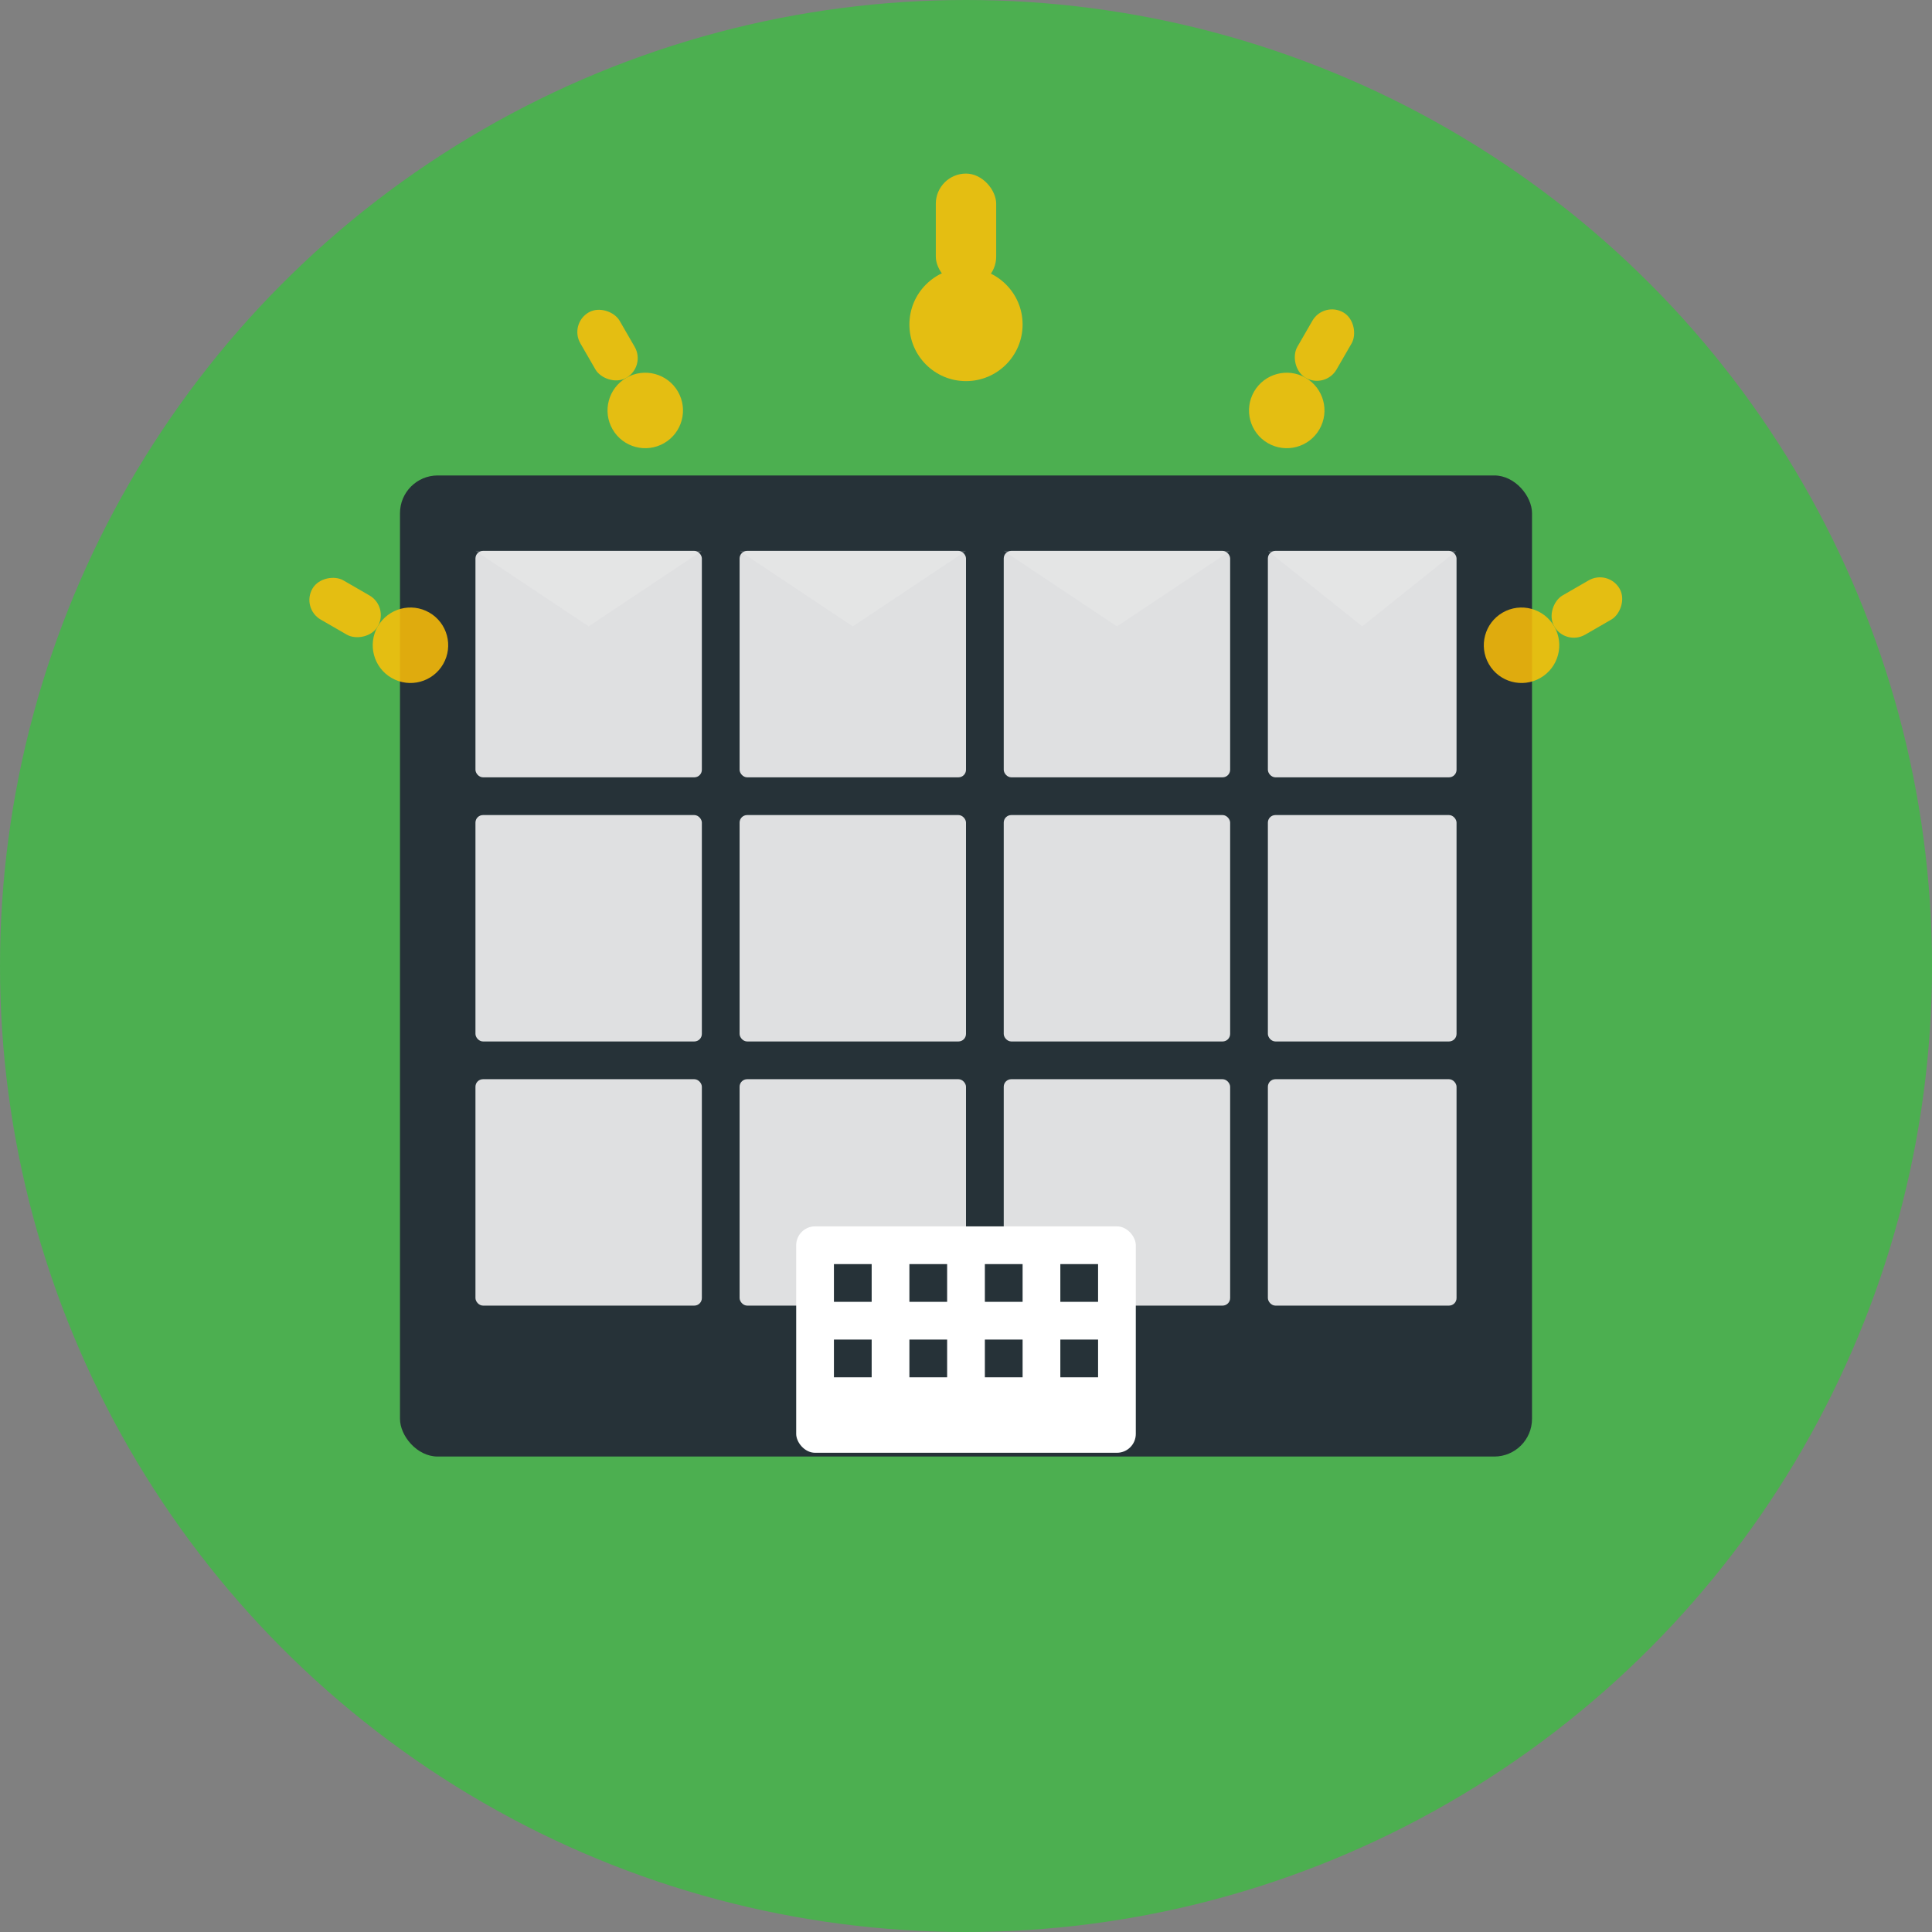 <?xml version="1.0" encoding="UTF-8" standalone="no"?>
<svg xmlns="http://www.w3.org/2000/svg" width="512" height="512" viewBox="0 0 512 512">
  <rect x="0" y="0" width="512" height="512" fill="#808080" stroke="none"/>
  <!-- Background circle -->
  <circle cx="256" cy="256" r="256" fill="#4CAF50" />
  
  <!-- Solar panel -->
  <g transform="translate(106, 126)">
    <!-- Panel frame -->
    <rect x="0" y="0" width="300" height="260" rx="10" ry="10" fill="#263238" />
    
    <!-- Panel cells -->
    <g fill="#ffffff" opacity="0.85">
      <!-- Row 1 -->
      <rect x="20" y="20" width="60" height="60" rx="2" ry="2" />
      <rect x="90" y="20" width="60" height="60" rx="2" ry="2" />
      <rect x="160" y="20" width="60" height="60" rx="2" ry="2" />
      <rect x="230" y="20" width="50" height="60" rx="2" ry="2" />
      
      <!-- Row 2 -->
      <rect x="20" y="90" width="60" height="60" rx="2" ry="2" />
      <rect x="90" y="90" width="60" height="60" rx="2" ry="2" />
      <rect x="160" y="90" width="60" height="60" rx="2" ry="2" />
      <rect x="230" y="90" width="50" height="60" rx="2" ry="2" />
      
      <!-- Row 3 -->
      <rect x="20" y="160" width="60" height="60" rx="2" ry="2" />
      <rect x="90" y="160" width="60" height="60" rx="2" ry="2" />
      <rect x="160" y="160" width="60" height="60" rx="2" ry="2" />
      <rect x="230" y="160" width="50" height="60" rx="2" ry="2" />
    </g>
    
    <!-- Reflection highlights -->
    <g fill="#ffffff" opacity="0.15">
      <polygon points="20,20 80,20 50,40" />
      <polygon points="90,20 150,20 120,40" />
      <polygon points="160,20 220,20 190,40" />
      <polygon points="230,20 280,20 255,40" />
    </g>
  </g>
  
  <!-- Sun rays -->
  <g transform="translate(256, 256)" fill="#FFC107" opacity="0.85">
    <circle cx="0" cy="-170" r="15" />
    <rect x="-8" y="-210" width="16" height="30" rx="8" ry="8" />
    
    <g transform="rotate(30)">
      <circle cx="0" cy="-170" r="10" />
      <rect x="-6" y="-200" width="12" height="20" rx="6" ry="6" />
    </g>
    
    <g transform="rotate(60)">
      <circle cx="0" cy="-170" r="10" />
      <rect x="-6" y="-200" width="12" height="20" rx="6" ry="6" />
    </g>
    
    <g transform="rotate(-30)">
      <circle cx="0" cy="-170" r="10" />
      <rect x="-6" y="-200" width="12" height="20" rx="6" ry="6" />
    </g>
    
    <g transform="rotate(-60)">
      <circle cx="0" cy="-170" r="10" />
      <rect x="-6" y="-200" width="12" height="20" rx="6" ry="6" />
    </g>
  </g>
  
  <!-- QR code element to represent the app function -->
  <g transform="translate(256, 355)" fill="#ffffff">
    <rect x="-45" y="-30" width="90" height="60" rx="5" ry="5" />
    
    <!-- Simplified QR code pattern inside -->
    <g fill="#263238">
      <rect x="-35" y="-20" width="10" height="10" />
      <rect x="-15" y="-20" width="10" height="10" />
      <rect x="5" y="-20" width="10" height="10" />
      <rect x="25" y="-20" width="10" height="10" />
      
      <rect x="-35" y="0" width="10" height="10" />
      <rect x="-15" y="0" width="10" height="10" />
      <rect x="5" y="0" width="10" height="10" />
      <rect x="25" y="0" width="10" height="10" />
    </g>
  </g>
</svg>